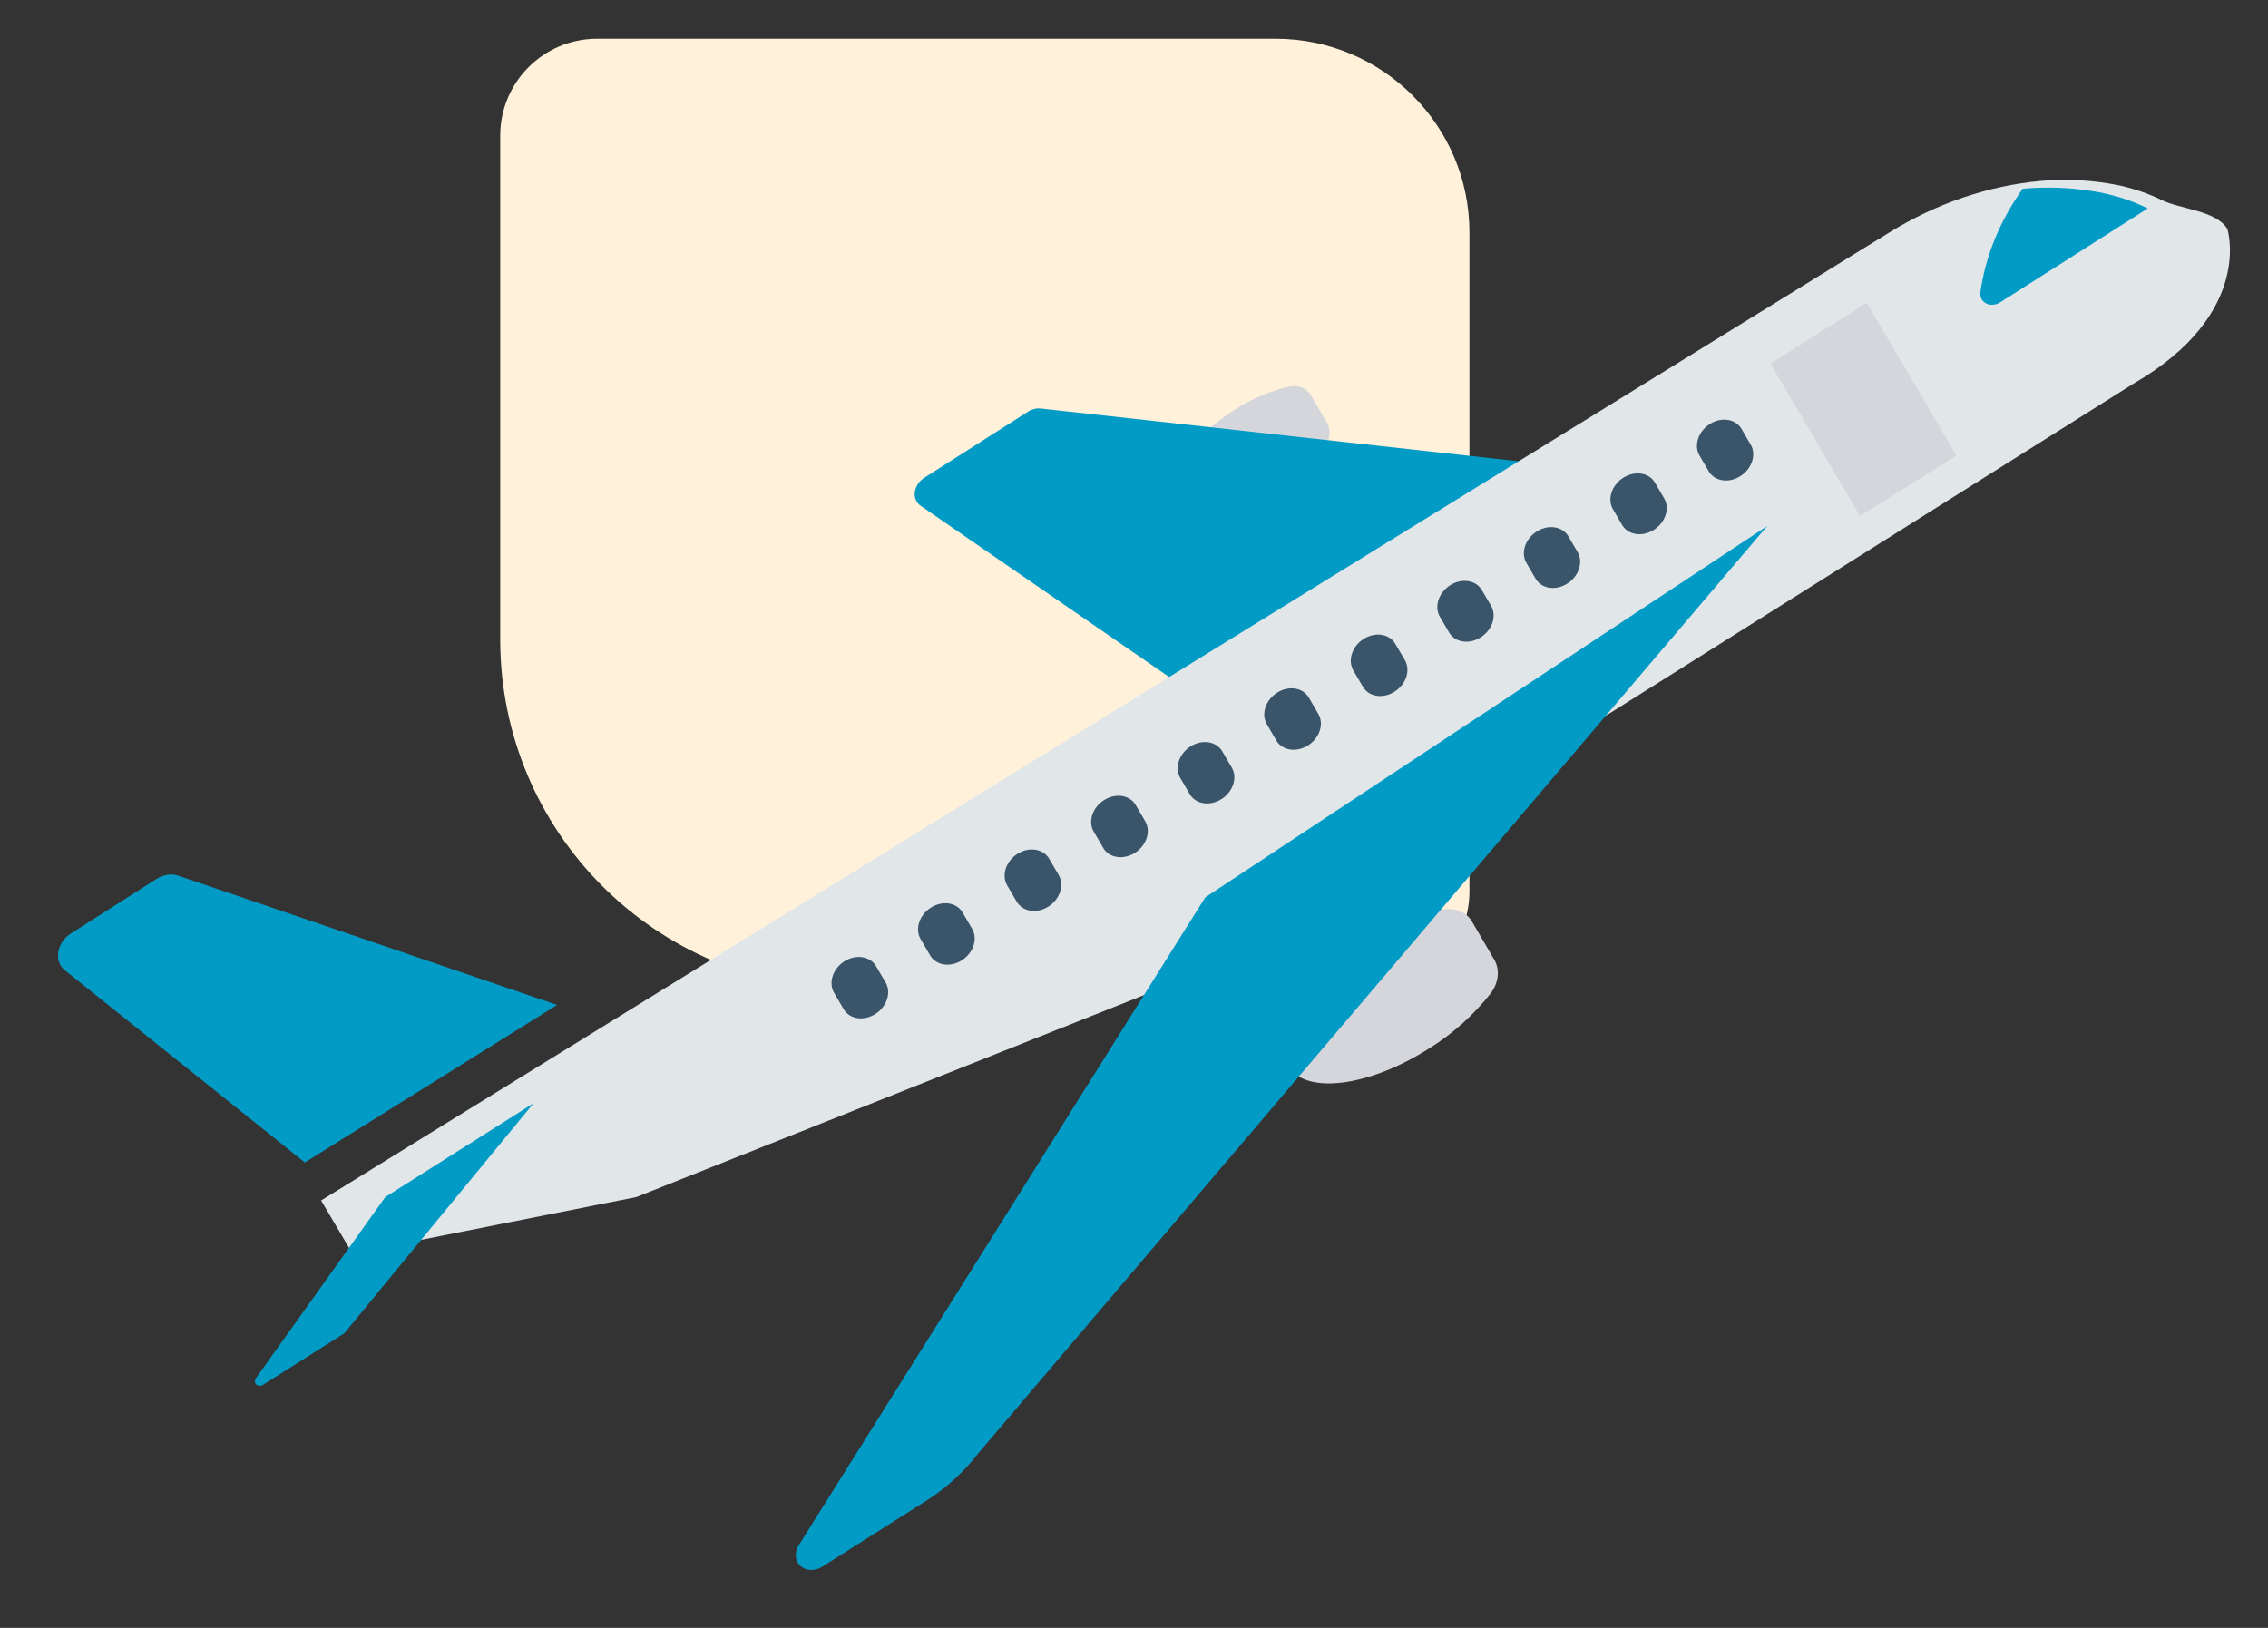 <svg width="117" height="84" viewBox="0 0 117 84" fill="none" xmlns="http://www.w3.org/2000/svg">
<rect x="0" y="0" width="117" height="84" fill="#333333" stroke="none"/>
<path d="M25.805 33C25.805 42.941 33.864 51 43.805 51H70.805C73.567 51 75.805 48.761 75.805 46V12C75.805 6.477 71.328 2 65.805 2H30.805C28.044 2 25.805 4.239 25.805 7V33Z" fill="#FFF1DA"/>
<path d="M74.389 46.941C73.031 47.246 71.708 47.809 70.502 48.596C67.361 50.598 65.534 53.455 66.421 54.977C67.308 56.499 70.573 56.109 73.714 54.108C74.936 53.349 76.021 52.378 76.903 51.256C77.312 50.714 77.386 50.038 77.091 49.533L75.939 47.556C75.645 47.05 75.037 46.809 74.389 46.941Z" fill="#D5D6DB"/>
<path d="M66.502 19.948C65.517 20.169 64.558 20.578 63.683 21.149C61.407 22.6 60.081 24.671 60.723 25.774C61.366 26.877 63.734 26.594 66.011 25.143C66.897 24.592 67.684 23.888 68.324 23.074C68.62 22.681 68.673 22.192 68.459 21.826L67.625 20.394C67.413 20.027 66.972 19.852 66.502 19.948Z" fill="#D5D6DB"/>
<path d="M53.688 21.079C53.469 21.054 53.235 21.113 53.032 21.242L47.684 24.65C47.237 24.935 47.058 25.482 47.285 25.873C47.336 25.963 47.407 26.039 47.494 26.098L60.675 35.183L78.509 23.819L53.688 21.079Z" fill="#029BC5"/>
<path d="M110.065 19.794L61.533 50.346L32.82 61.772L18.177 64.682L16.566 61.945L97.461 11.998C99.872 10.504 102.558 9.586 105.246 9.339C106.424 9.237 107.587 9.276 108.708 9.455C109.702 9.606 110.645 9.896 111.508 10.319C112.472 10.797 114.307 10.852 114.901 11.805C114.903 11.803 116.305 16.178 110.065 19.794Z" fill="#E1E6E9"/>
<path d="M62.176 46.304L41.181 79.774C40.919 80.244 41.074 80.77 41.528 80.949C41.807 81.059 42.148 81.016 42.434 80.834L47.778 77.444C48.806 76.791 49.716 75.963 50.452 75.009L91.169 27.14L62.176 46.304Z" fill="#029BC5"/>
<path d="M9.197 45.186C8.846 45.066 8.43 45.129 8.078 45.352L3.66 48.166C3.058 48.549 2.818 49.285 3.124 49.811C3.183 49.911 3.258 49.999 3.349 50.071L15.726 59.984L28.739 51.856L9.197 45.186Z" fill="#029BC5"/>
<path d="M19.874 61.771L13.213 71.1C13.115 71.234 13.138 71.403 13.264 71.476C13.355 71.529 13.479 71.519 13.58 71.452L17.708 68.836C17.74 68.815 17.769 68.79 17.793 68.761L27.527 56.926L19.874 61.771Z" fill="#029BC5"/>
<path d="M107.911 9.857C106.757 9.672 105.559 9.632 104.346 9.739C103.166 11.39 102.411 13.245 102.157 15.118C102.139 15.494 102.442 15.765 102.835 15.723C102.957 15.71 103.079 15.667 103.188 15.598L110.796 10.754C109.906 10.315 108.935 10.013 107.911 9.857Z" fill="#029BC5"/>
<path d="M91.332 18.765L96.299 15.628L100.926 23.497L95.959 26.634L91.332 18.765Z" fill="#D5D6DB"/>
<path d="M88.207 21.878C87.608 22.257 87.369 22.985 87.673 23.505L88.165 24.347C88.489 24.854 89.228 24.943 89.816 24.546C90.376 24.168 90.602 23.482 90.332 22.974L89.84 22.133C89.536 21.613 88.805 21.499 88.207 21.878Z" fill="#3A556A"/>
<path d="M83.742 24.65C83.144 25.029 82.904 25.758 83.208 26.278L83.701 27.12C84.025 27.626 84.764 27.715 85.352 27.319C85.912 26.941 86.137 26.254 85.868 25.747L85.375 24.905C85.071 24.386 84.341 24.272 83.742 24.65Z" fill="#3A556A"/>
<path d="M79.276 27.423C78.679 27.803 78.44 28.531 78.744 29.05L79.236 29.892C79.56 30.399 80.299 30.488 80.887 30.091C81.447 29.713 81.673 29.026 81.403 28.52L80.911 27.677C80.607 27.158 79.875 27.044 79.276 27.423Z" fill="#3A556A"/>
<path d="M74.812 30.196C74.214 30.575 73.976 31.303 74.279 31.823L74.772 32.665C75.096 33.171 75.835 33.26 76.423 32.863C76.983 32.486 77.208 31.799 76.939 31.292L76.446 30.45C76.142 29.93 75.411 29.817 74.812 30.196Z" fill="#3A556A"/>
<path d="M70.348 32.968C69.75 33.348 69.511 34.076 69.815 34.596L70.308 35.438C70.611 35.958 71.343 36.071 71.941 35.692C72.539 35.313 72.778 34.585 72.475 34.066L71.982 33.224C71.679 32.704 70.948 32.589 70.349 32.968C70.349 32.968 70.349 32.968 70.348 32.968Z" fill="#3A556A"/>
<path d="M65.884 35.741C65.285 36.121 65.047 36.849 65.351 37.368L65.843 38.211C66.147 38.73 66.878 38.844 67.477 38.465C68.075 38.086 68.314 37.358 68.01 36.838L67.518 35.996C67.215 35.476 66.484 35.362 65.885 35.74C65.885 35.74 65.884 35.741 65.884 35.741Z" fill="#3A556A"/>
<path d="M61.419 38.513C60.821 38.893 60.582 39.621 60.886 40.141L61.379 40.983C61.683 41.502 62.415 41.614 63.013 41.235C63.609 40.856 63.848 40.13 63.545 39.611L63.053 38.769C62.749 38.249 62.018 38.135 61.419 38.513Z" fill="#3A556A"/>
<path d="M56.955 41.286C56.356 41.666 56.118 42.394 56.422 42.913L56.914 43.756C57.219 44.275 57.95 44.387 58.548 44.008C59.145 43.629 59.383 42.902 59.081 42.383L58.588 41.541C58.285 41.022 57.553 40.907 56.955 41.286Z" fill="#3A556A"/>
<path d="M52.49 44.058C51.892 44.438 51.654 45.166 51.957 45.686L52.45 46.528C52.754 47.047 53.486 47.16 54.084 46.78C54.68 46.401 54.919 45.675 54.617 45.156L54.124 44.314C53.82 43.794 53.089 43.68 52.49 44.058Z" fill="#3A556A"/>
<path d="M48.025 46.831C47.426 47.211 47.187 47.939 47.491 48.458L47.492 48.459L47.984 49.301C48.288 49.82 49.02 49.933 49.618 49.553C50.215 49.174 50.453 48.448 50.151 47.929L49.658 47.087C49.355 46.567 48.623 46.453 48.025 46.831Z" fill="#3A556A"/>
<path d="M43.561 49.603C42.963 49.982 42.724 50.71 43.028 51.23L43.028 51.231L43.521 52.073C43.825 52.592 44.557 52.704 45.155 52.325C45.751 51.946 45.99 51.219 45.688 50.701L45.195 49.858C44.891 49.339 44.16 49.225 43.561 49.603Z" fill="#3A556A"/>
</svg>
